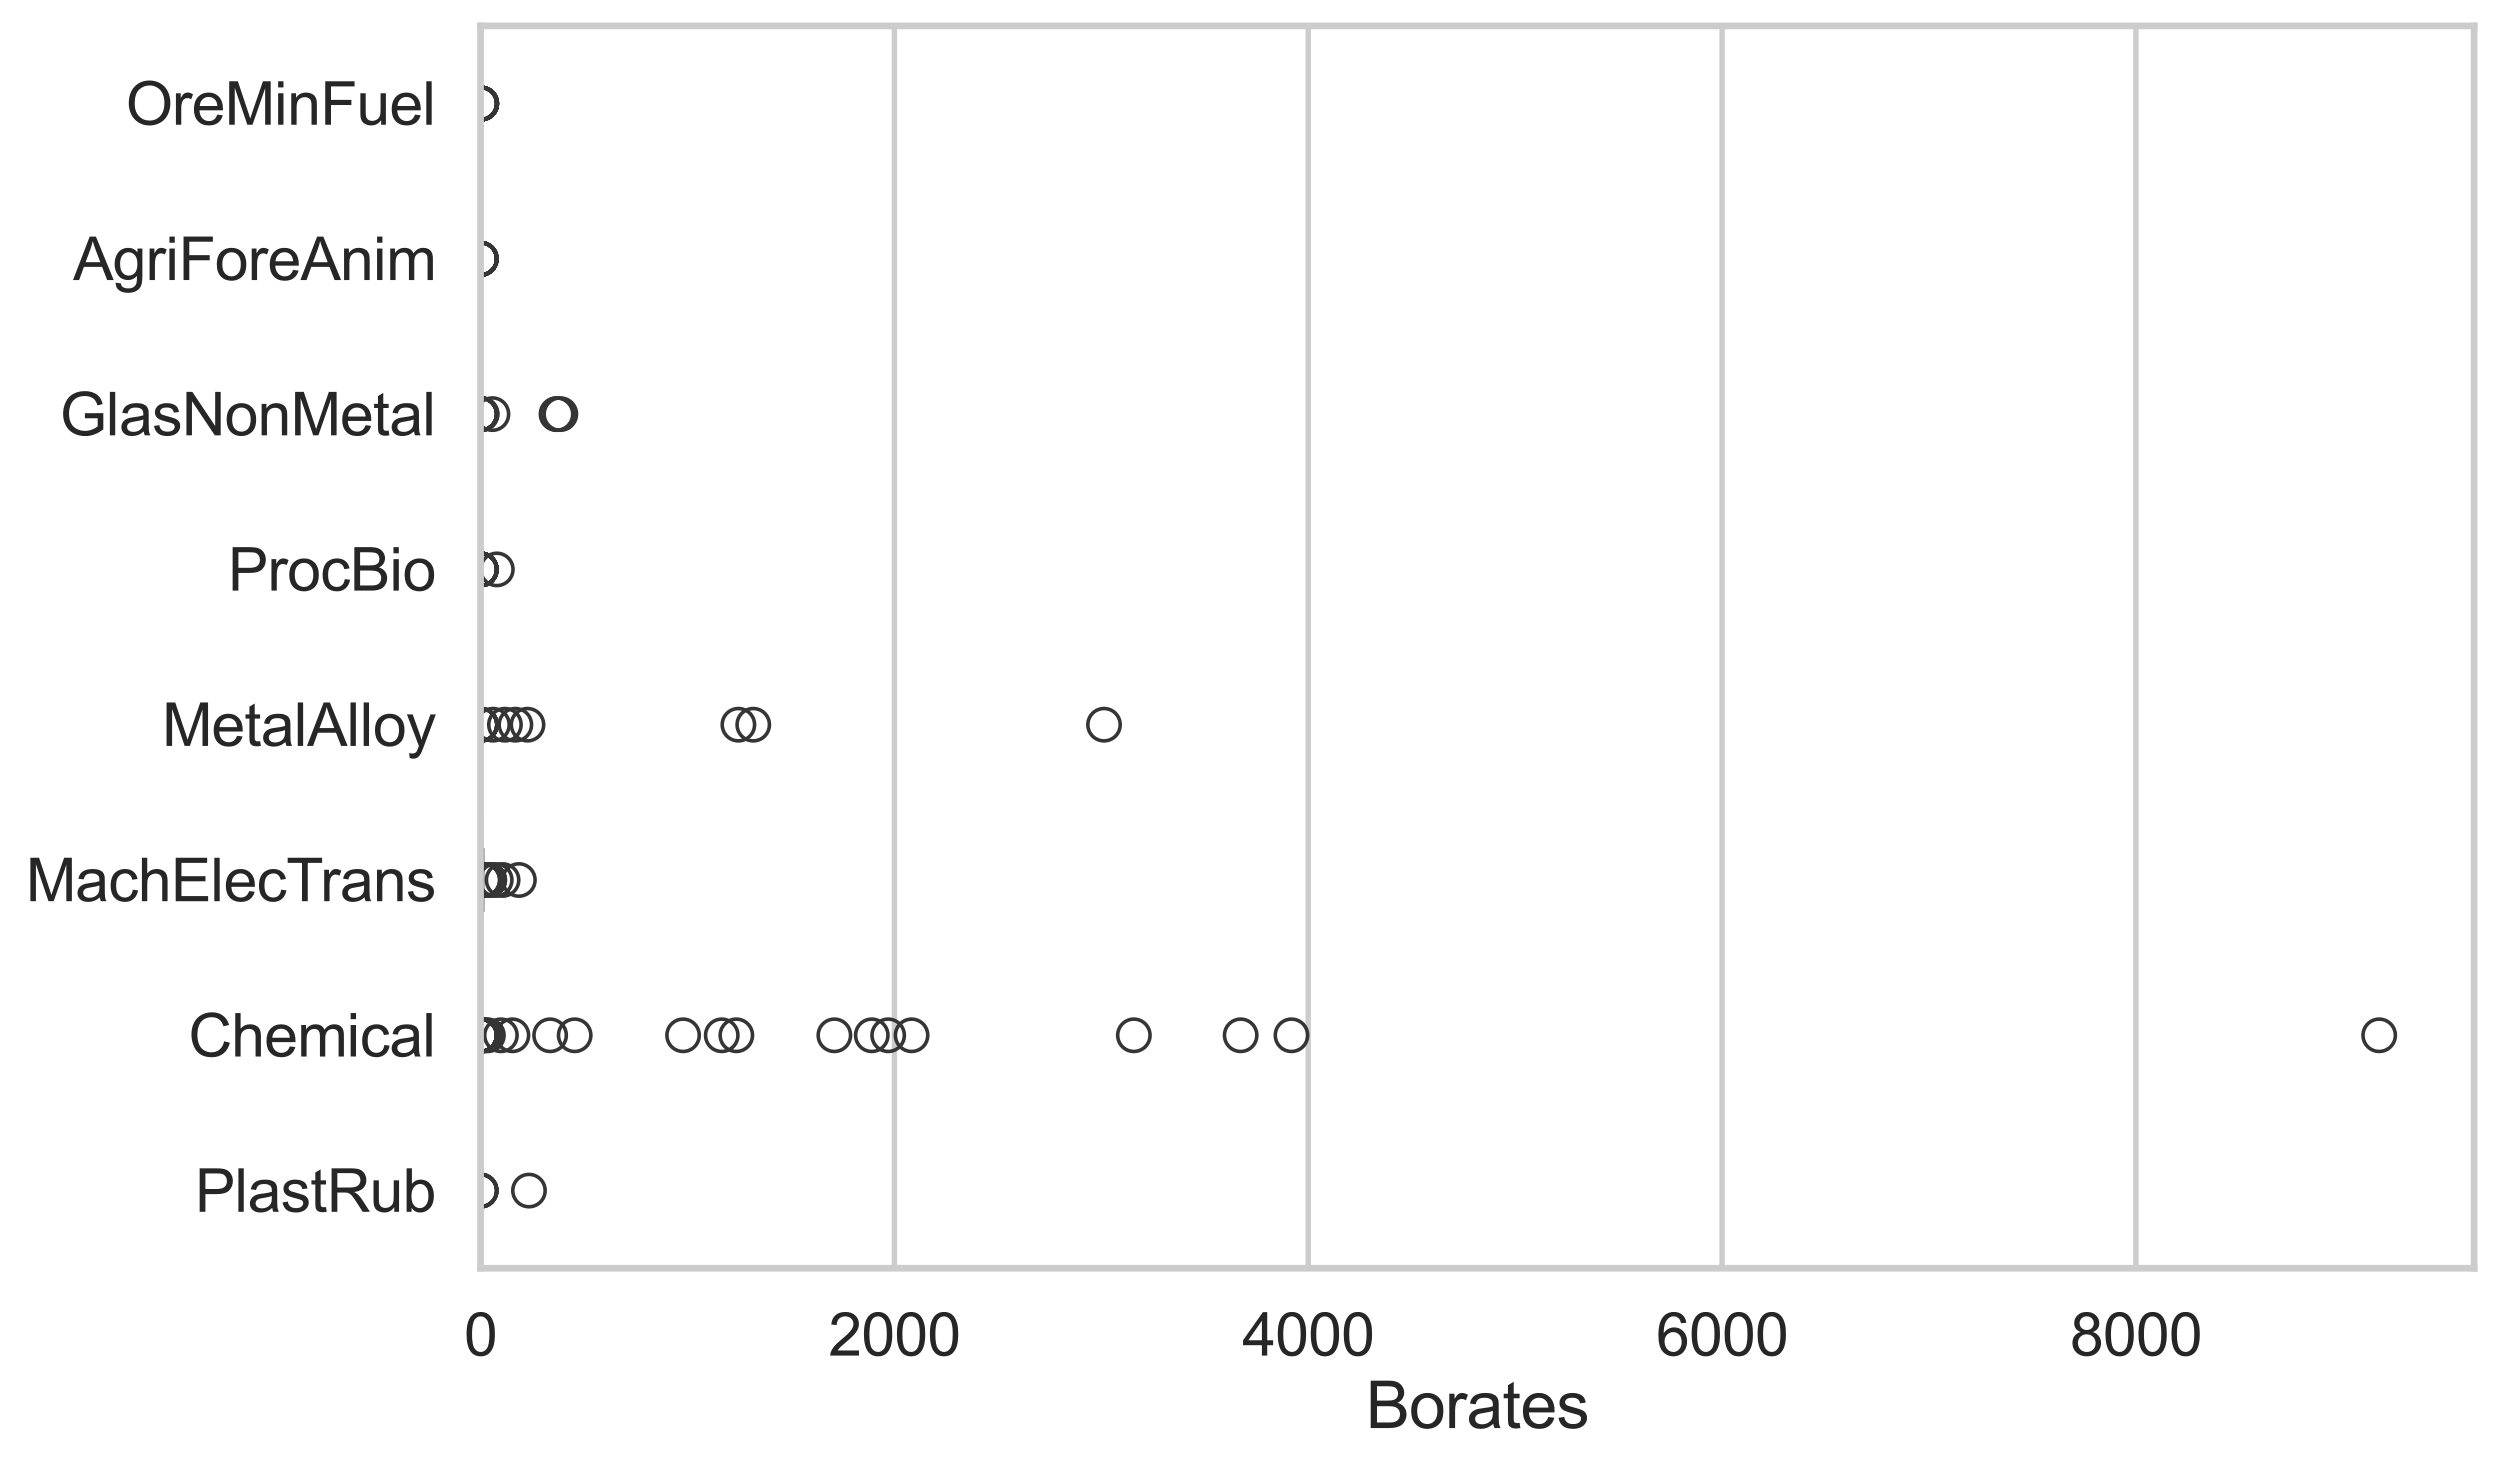<?xml version="1.0" encoding="utf-8" standalone="no"?>
<!DOCTYPE svg PUBLIC "-//W3C//DTD SVG 1.1//EN"
  "http://www.w3.org/Graphics/SVG/1.1/DTD/svg11.dtd">
<svg xmlns:xlink="http://www.w3.org/1999/xlink" width="695.577pt" height="408.111pt" viewBox="0 0 695.577 408.111" xmlns="http://www.w3.org/2000/svg" version="1.1">
 <defs>
  <style type="text/css">*{stroke-linejoin: round; stroke-linecap: butt}</style>
 </defs>
 <g id="figure_1">
  <g id="patch_1">
   <path d="M 0 408.111 
L 695.577 408.111 
L 695.577 0 
L 0 0 
z
" style="fill: #ffffff"/>
  </g>
  <g id="axes_1">
   <g id="patch_2">
    <path d="M 133.697 352.86 
L 688.377 352.86 
L 688.377 7.2 
L 133.697 7.2 
z
" style="fill: #ffffff"/>
   </g>
   <g id="matplotlib.axis_1">
    <g id="xtick_1">
     <g id="line2d_1">
      <path d="M 133.697 352.86 
L 133.697 7.2 
" clip-path="url(#p9f896d2f60)" style="fill: none; stroke: #cccccc; stroke-width: 1.5; stroke-linecap: round"/>
     </g>
     <g id="text_1">
      <!-- 0 -->
      <g style="fill: #262626" transform="translate(129.109 377.17) scale(0.165 -0.165)">
       <defs>
        <path id="ArialMT-30" d="M 266 2259 
Q 266 3072 433 3567 
Q 600 4063 929 4331 
Q 1259 4600 1759 4600 
Q 2128 4600 2406 4451 
Q 2684 4303 2865 4023 
Q 3047 3744 3150 3342 
Q 3253 2941 3253 2259 
Q 3253 1453 3087 958 
Q 2922 463 2592 192 
Q 2263 -78 1759 -78 
Q 1097 -78 719 397 
Q 266 969 266 2259 
z
M 844 2259 
Q 844 1131 1108 757 
Q 1372 384 1759 384 
Q 2147 384 2411 759 
Q 2675 1134 2675 2259 
Q 2675 3391 2411 3762 
Q 2147 4134 1753 4134 
Q 1366 4134 1134 3806 
Q 844 3388 844 2259 
z
" transform="scale(0.016)"/>
       </defs>
       <use xlink:href="#ArialMT-30"/>
      </g>
     </g>
    </g>
    <g id="xtick_2">
     <g id="line2d_2">
      <path d="M 248.843 352.86 
L 248.843 7.2 
" clip-path="url(#p9f896d2f60)" style="fill: none; stroke: #cccccc; stroke-width: 1.5; stroke-linecap: round"/>
     </g>
     <g id="text_2">
      <!-- 2000 -->
      <g style="fill: #262626" transform="translate(230.492 377.17) scale(0.165 -0.165)">
       <defs>
        <path id="ArialMT-32" d="M 3222 541 
L 3222 0 
L 194 0 
Q 188 203 259 391 
Q 375 700 629 1000 
Q 884 1300 1366 1694 
Q 2113 2306 2375 2664 
Q 2638 3022 2638 3341 
Q 2638 3675 2398 3904 
Q 2159 4134 1775 4134 
Q 1369 4134 1125 3890 
Q 881 3647 878 3216 
L 300 3275 
Q 359 3922 746 4261 
Q 1134 4600 1788 4600 
Q 2447 4600 2831 4234 
Q 3216 3869 3216 3328 
Q 3216 3053 3103 2787 
Q 2991 2522 2730 2228 
Q 2469 1934 1863 1422 
Q 1356 997 1212 845 
Q 1069 694 975 541 
L 3222 541 
z
" transform="scale(0.016)"/>
       </defs>
       <use xlink:href="#ArialMT-32"/>
       <use xlink:href="#ArialMT-30" transform="translate(55.615 0)"/>
       <use xlink:href="#ArialMT-30" transform="translate(111.23 0)"/>
       <use xlink:href="#ArialMT-30" transform="translate(166.846 0)"/>
      </g>
     </g>
    </g>
    <g id="xtick_3">
     <g id="line2d_3">
      <path d="M 363.988 352.86 
L 363.988 7.2 
" clip-path="url(#p9f896d2f60)" style="fill: none; stroke: #cccccc; stroke-width: 1.5; stroke-linecap: round"/>
     </g>
     <g id="text_3">
      <!-- 4000 -->
      <g style="fill: #262626" transform="translate(345.637 377.17) scale(0.165 -0.165)">
       <defs>
        <path id="ArialMT-34" d="M 2069 0 
L 2069 1097 
L 81 1097 
L 81 1613 
L 2172 4581 
L 2631 4581 
L 2631 1613 
L 3250 1613 
L 3250 1097 
L 2631 1097 
L 2631 0 
L 2069 0 
z
M 2069 1613 
L 2069 3678 
L 634 1613 
L 2069 1613 
z
" transform="scale(0.016)"/>
       </defs>
       <use xlink:href="#ArialMT-34"/>
       <use xlink:href="#ArialMT-30" transform="translate(55.615 0)"/>
       <use xlink:href="#ArialMT-30" transform="translate(111.23 0)"/>
       <use xlink:href="#ArialMT-30" transform="translate(166.846 0)"/>
      </g>
     </g>
    </g>
    <g id="xtick_4">
     <g id="line2d_4">
      <path d="M 479.134 352.86 
L 479.134 7.2 
" clip-path="url(#p9f896d2f60)" style="fill: none; stroke: #cccccc; stroke-width: 1.5; stroke-linecap: round"/>
     </g>
     <g id="text_4">
      <!-- 6000 -->
      <g style="fill: #262626" transform="translate(460.783 377.17) scale(0.165 -0.165)">
       <defs>
        <path id="ArialMT-36" d="M 3184 3459 
L 2625 3416 
Q 2550 3747 2413 3897 
Q 2184 4138 1850 4138 
Q 1581 4138 1378 3988 
Q 1113 3794 959 3422 
Q 806 3050 800 2363 
Q 1003 2672 1297 2822 
Q 1591 2972 1913 2972 
Q 2475 2972 2870 2558 
Q 3266 2144 3266 1488 
Q 3266 1056 3080 686 
Q 2894 316 2569 119 
Q 2244 -78 1831 -78 
Q 1128 -78 684 439 
Q 241 956 241 2144 
Q 241 3472 731 4075 
Q 1159 4600 1884 4600 
Q 2425 4600 2770 4297 
Q 3116 3994 3184 3459 
z
M 888 1484 
Q 888 1194 1011 928 
Q 1134 663 1356 523 
Q 1578 384 1822 384 
Q 2178 384 2434 671 
Q 2691 959 2691 1453 
Q 2691 1928 2437 2201 
Q 2184 2475 1800 2475 
Q 1419 2475 1153 2201 
Q 888 1928 888 1484 
z
" transform="scale(0.016)"/>
       </defs>
       <use xlink:href="#ArialMT-36"/>
       <use xlink:href="#ArialMT-30" transform="translate(55.615 0)"/>
       <use xlink:href="#ArialMT-30" transform="translate(111.23 0)"/>
       <use xlink:href="#ArialMT-30" transform="translate(166.846 0)"/>
      </g>
     </g>
    </g>
    <g id="xtick_5">
     <g id="line2d_5">
      <path d="M 594.28 352.86 
L 594.28 7.2 
" clip-path="url(#p9f896d2f60)" style="fill: none; stroke: #cccccc; stroke-width: 1.5; stroke-linecap: round"/>
     </g>
     <g id="text_5">
      <!-- 8000 -->
      <g style="fill: #262626" transform="translate(575.929 377.17) scale(0.165 -0.165)">
       <defs>
        <path id="ArialMT-38" d="M 1131 2484 
Q 781 2613 612 2850 
Q 444 3088 444 3419 
Q 444 3919 803 4259 
Q 1163 4600 1759 4600 
Q 2359 4600 2725 4251 
Q 3091 3903 3091 3403 
Q 3091 3084 2923 2848 
Q 2756 2613 2416 2484 
Q 2838 2347 3058 2040 
Q 3278 1734 3278 1309 
Q 3278 722 2862 322 
Q 2447 -78 1769 -78 
Q 1091 -78 675 323 
Q 259 725 259 1325 
Q 259 1772 486 2073 
Q 713 2375 1131 2484 
z
M 1019 3438 
Q 1019 3113 1228 2906 
Q 1438 2700 1772 2700 
Q 2097 2700 2305 2904 
Q 2513 3109 2513 3406 
Q 2513 3716 2298 3927 
Q 2084 4138 1766 4138 
Q 1444 4138 1231 3931 
Q 1019 3725 1019 3438 
z
M 838 1322 
Q 838 1081 952 856 
Q 1066 631 1291 507 
Q 1516 384 1775 384 
Q 2178 384 2440 643 
Q 2703 903 2703 1303 
Q 2703 1709 2433 1975 
Q 2163 2241 1756 2241 
Q 1359 2241 1098 1978 
Q 838 1716 838 1322 
z
" transform="scale(0.016)"/>
       </defs>
       <use xlink:href="#ArialMT-38"/>
       <use xlink:href="#ArialMT-30" transform="translate(55.615 0)"/>
       <use xlink:href="#ArialMT-30" transform="translate(111.23 0)"/>
       <use xlink:href="#ArialMT-30" transform="translate(166.846 0)"/>
      </g>
     </g>
    </g>
    <g id="text_6">
     <!-- Borates -->
     <g style="fill: #262626" transform="translate(380.022 397.334) scale(0.18 -0.18)">
      <defs>
       <path id="ArialMT-42" d="M 469 0 
L 469 4581 
L 2188 4581 
Q 2713 4581 3030 4442 
Q 3347 4303 3526 4014 
Q 3706 3725 3706 3409 
Q 3706 3116 3547 2856 
Q 3388 2597 3066 2438 
Q 3481 2316 3704 2022 
Q 3928 1728 3928 1328 
Q 3928 1006 3792 729 
Q 3656 453 3456 303 
Q 3256 153 2954 76 
Q 2653 0 2216 0 
L 469 0 
z
M 1075 2656 
L 2066 2656 
Q 2469 2656 2644 2709 
Q 2875 2778 2992 2937 
Q 3109 3097 3109 3338 
Q 3109 3566 3000 3739 
Q 2891 3913 2687 3977 
Q 2484 4041 1991 4041 
L 1075 4041 
L 1075 2656 
z
M 1075 541 
L 2216 541 
Q 2509 541 2628 563 
Q 2838 600 2978 687 
Q 3119 775 3209 942 
Q 3300 1109 3300 1328 
Q 3300 1584 3169 1773 
Q 3038 1963 2805 2039 
Q 2572 2116 2134 2116 
L 1075 2116 
L 1075 541 
z
" transform="scale(0.016)"/>
       <path id="ArialMT-6f" d="M 213 1659 
Q 213 2581 725 3025 
Q 1153 3394 1769 3394 
Q 2453 3394 2887 2945 
Q 3322 2497 3322 1706 
Q 3322 1066 3130 698 
Q 2938 331 2570 128 
Q 2203 -75 1769 -75 
Q 1072 -75 642 372 
Q 213 819 213 1659 
z
M 791 1659 
Q 791 1022 1069 705 
Q 1347 388 1769 388 
Q 2188 388 2466 706 
Q 2744 1025 2744 1678 
Q 2744 2294 2464 2611 
Q 2184 2928 1769 2928 
Q 1347 2928 1069 2612 
Q 791 2297 791 1659 
z
" transform="scale(0.016)"/>
       <path id="ArialMT-72" d="M 416 0 
L 416 3319 
L 922 3319 
L 922 2816 
Q 1116 3169 1280 3281 
Q 1444 3394 1641 3394 
Q 1925 3394 2219 3213 
L 2025 2691 
Q 1819 2813 1613 2813 
Q 1428 2813 1281 2702 
Q 1134 2591 1072 2394 
Q 978 2094 978 1738 
L 978 0 
L 416 0 
z
" transform="scale(0.016)"/>
       <path id="ArialMT-61" d="M 2588 409 
Q 2275 144 1986 34 
Q 1697 -75 1366 -75 
Q 819 -75 525 192 
Q 231 459 231 875 
Q 231 1119 342 1320 
Q 453 1522 633 1644 
Q 813 1766 1038 1828 
Q 1203 1872 1538 1913 
Q 2219 1994 2541 2106 
Q 2544 2222 2544 2253 
Q 2544 2597 2384 2738 
Q 2169 2928 1744 2928 
Q 1347 2928 1158 2789 
Q 969 2650 878 2297 
L 328 2372 
Q 403 2725 575 2942 
Q 747 3159 1072 3276 
Q 1397 3394 1825 3394 
Q 2250 3394 2515 3294 
Q 2781 3194 2906 3042 
Q 3031 2891 3081 2659 
Q 3109 2516 3109 2141 
L 3109 1391 
Q 3109 606 3145 398 
Q 3181 191 3288 0 
L 2700 0 
Q 2613 175 2588 409 
z
M 2541 1666 
Q 2234 1541 1622 1453 
Q 1275 1403 1131 1340 
Q 988 1278 909 1158 
Q 831 1038 831 891 
Q 831 666 1001 516 
Q 1172 366 1500 366 
Q 1825 366 2078 508 
Q 2331 650 2450 897 
Q 2541 1088 2541 1459 
L 2541 1666 
z
" transform="scale(0.016)"/>
       <path id="ArialMT-74" d="M 1650 503 
L 1731 6 
Q 1494 -44 1306 -44 
Q 1000 -44 831 53 
Q 663 150 594 308 
Q 525 466 525 972 
L 525 2881 
L 113 2881 
L 113 3319 
L 525 3319 
L 525 4141 
L 1084 4478 
L 1084 3319 
L 1650 3319 
L 1650 2881 
L 1084 2881 
L 1084 941 
Q 1084 700 1114 631 
Q 1144 563 1211 522 
Q 1278 481 1403 481 
Q 1497 481 1650 503 
z
" transform="scale(0.016)"/>
       <path id="ArialMT-65" d="M 2694 1069 
L 3275 997 
Q 3138 488 2766 206 
Q 2394 -75 1816 -75 
Q 1088 -75 661 373 
Q 234 822 234 1631 
Q 234 2469 665 2931 
Q 1097 3394 1784 3394 
Q 2450 3394 2872 2941 
Q 3294 2488 3294 1666 
Q 3294 1616 3291 1516 
L 816 1516 
Q 847 969 1125 678 
Q 1403 388 1819 388 
Q 2128 388 2347 550 
Q 2566 713 2694 1069 
z
M 847 1978 
L 2700 1978 
Q 2663 2397 2488 2606 
Q 2219 2931 1791 2931 
Q 1403 2931 1139 2672 
Q 875 2413 847 1978 
z
" transform="scale(0.016)"/>
       <path id="ArialMT-73" d="M 197 991 
L 753 1078 
Q 800 744 1014 566 
Q 1228 388 1613 388 
Q 2000 388 2187 545 
Q 2375 703 2375 916 
Q 2375 1106 2209 1216 
Q 2094 1291 1634 1406 
Q 1016 1563 777 1677 
Q 538 1791 414 1992 
Q 291 2194 291 2438 
Q 291 2659 392 2848 
Q 494 3038 669 3163 
Q 800 3259 1026 3326 
Q 1253 3394 1513 3394 
Q 1903 3394 2198 3281 
Q 2494 3169 2634 2976 
Q 2775 2784 2828 2463 
L 2278 2388 
Q 2241 2644 2061 2787 
Q 1881 2931 1553 2931 
Q 1166 2931 1000 2803 
Q 834 2675 834 2503 
Q 834 2394 903 2306 
Q 972 2216 1119 2156 
Q 1203 2125 1616 2013 
Q 2213 1853 2448 1751 
Q 2684 1650 2818 1456 
Q 2953 1263 2953 975 
Q 2953 694 2789 445 
Q 2625 197 2315 61 
Q 2006 -75 1616 -75 
Q 969 -75 630 194 
Q 291 463 197 991 
z
" transform="scale(0.016)"/>
      </defs>
      <use xlink:href="#ArialMT-42"/>
      <use xlink:href="#ArialMT-6f" transform="translate(66.699 0)"/>
      <use xlink:href="#ArialMT-72" transform="translate(122.314 0)"/>
      <use xlink:href="#ArialMT-61" transform="translate(155.615 0)"/>
      <use xlink:href="#ArialMT-74" transform="translate(211.23 0)"/>
      <use xlink:href="#ArialMT-65" transform="translate(239.014 0)"/>
      <use xlink:href="#ArialMT-73" transform="translate(294.629 0)"/>
     </g>
    </g>
   </g>
   <g id="matplotlib.axis_2">
    <g id="ytick_1">
     <g id="text_7">
      <!-- OreMinFuel -->
      <g style="fill: #262626" transform="translate(35.013 34.709) scale(0.165 -0.165)">
       <defs>
        <path id="ArialMT-4f" d="M 309 2231 
Q 309 3372 921 4017 
Q 1534 4663 2503 4663 
Q 3138 4663 3647 4359 
Q 4156 4056 4423 3514 
Q 4691 2972 4691 2284 
Q 4691 1588 4409 1038 
Q 4128 488 3612 205 
Q 3097 -78 2500 -78 
Q 1853 -78 1343 234 
Q 834 547 571 1087 
Q 309 1628 309 2231 
z
M 934 2222 
Q 934 1394 1379 917 
Q 1825 441 2497 441 
Q 3181 441 3623 922 
Q 4066 1403 4066 2288 
Q 4066 2847 3877 3264 
Q 3688 3681 3323 3911 
Q 2959 4141 2506 4141 
Q 1863 4141 1398 3698 
Q 934 3256 934 2222 
z
" transform="scale(0.016)"/>
        <path id="ArialMT-4d" d="M 475 0 
L 475 4581 
L 1388 4581 
L 2472 1338 
Q 2622 884 2691 659 
Q 2769 909 2934 1394 
L 4031 4581 
L 4847 4581 
L 4847 0 
L 4263 0 
L 4263 3834 
L 2931 0 
L 2384 0 
L 1059 3900 
L 1059 0 
L 475 0 
z
" transform="scale(0.016)"/>
        <path id="ArialMT-69" d="M 425 3934 
L 425 4581 
L 988 4581 
L 988 3934 
L 425 3934 
z
M 425 0 
L 425 3319 
L 988 3319 
L 988 0 
L 425 0 
z
" transform="scale(0.016)"/>
        <path id="ArialMT-6e" d="M 422 0 
L 422 3319 
L 928 3319 
L 928 2847 
Q 1294 3394 1984 3394 
Q 2284 3394 2536 3286 
Q 2788 3178 2913 3003 
Q 3038 2828 3088 2588 
Q 3119 2431 3119 2041 
L 3119 0 
L 2556 0 
L 2556 2019 
Q 2556 2363 2490 2533 
Q 2425 2703 2258 2804 
Q 2091 2906 1866 2906 
Q 1506 2906 1245 2678 
Q 984 2450 984 1813 
L 984 0 
L 422 0 
z
" transform="scale(0.016)"/>
        <path id="ArialMT-46" d="M 525 0 
L 525 4581 
L 3616 4581 
L 3616 4041 
L 1131 4041 
L 1131 2622 
L 3281 2622 
L 3281 2081 
L 1131 2081 
L 1131 0 
L 525 0 
z
" transform="scale(0.016)"/>
        <path id="ArialMT-75" d="M 2597 0 
L 2597 488 
Q 2209 -75 1544 -75 
Q 1250 -75 995 37 
Q 741 150 617 320 
Q 494 491 444 738 
Q 409 903 409 1263 
L 409 3319 
L 972 3319 
L 972 1478 
Q 972 1038 1006 884 
Q 1059 663 1231 536 
Q 1403 409 1656 409 
Q 1909 409 2131 539 
Q 2353 669 2445 892 
Q 2538 1116 2538 1541 
L 2538 3319 
L 3100 3319 
L 3100 0 
L 2597 0 
z
" transform="scale(0.016)"/>
        <path id="ArialMT-6c" d="M 409 0 
L 409 4581 
L 972 4581 
L 972 0 
L 409 0 
z
" transform="scale(0.016)"/>
       </defs>
       <use xlink:href="#ArialMT-4f"/>
       <use xlink:href="#ArialMT-72" transform="translate(77.783 0)"/>
       <use xlink:href="#ArialMT-65" transform="translate(111.084 0)"/>
       <use xlink:href="#ArialMT-4d" transform="translate(166.699 0)"/>
       <use xlink:href="#ArialMT-69" transform="translate(250 0)"/>
       <use xlink:href="#ArialMT-6e" transform="translate(272.217 0)"/>
       <use xlink:href="#ArialMT-46" transform="translate(327.832 0)"/>
       <use xlink:href="#ArialMT-75" transform="translate(388.916 0)"/>
       <use xlink:href="#ArialMT-65" transform="translate(444.531 0)"/>
       <use xlink:href="#ArialMT-6c" transform="translate(500.146 0)"/>
      </g>
     </g>
    </g>
    <g id="ytick_2">
     <g id="text_8">
      <!-- AgriForeAnim -->
      <g style="fill: #262626" transform="translate(20.341 77.916) scale(0.165 -0.165)">
       <defs>
        <path id="ArialMT-41" d="M -9 0 
L 1750 4581 
L 2403 4581 
L 4278 0 
L 3588 0 
L 3053 1388 
L 1138 1388 
L 634 0 
L -9 0 
z
M 1313 1881 
L 2866 1881 
L 2388 3150 
Q 2169 3728 2063 4100 
Q 1975 3659 1816 3225 
L 1313 1881 
z
" transform="scale(0.016)"/>
        <path id="ArialMT-67" d="M 319 -275 
L 866 -356 
Q 900 -609 1056 -725 
Q 1266 -881 1628 -881 
Q 2019 -881 2231 -725 
Q 2444 -569 2519 -288 
Q 2563 -116 2559 434 
Q 2191 0 1641 0 
Q 956 0 581 494 
Q 206 988 206 1678 
Q 206 2153 378 2554 
Q 550 2956 876 3175 
Q 1203 3394 1644 3394 
Q 2231 3394 2613 2919 
L 2613 3319 
L 3131 3319 
L 3131 450 
Q 3131 -325 2973 -648 
Q 2816 -972 2473 -1159 
Q 2131 -1347 1631 -1347 
Q 1038 -1347 672 -1080 
Q 306 -813 319 -275 
z
M 784 1719 
Q 784 1066 1043 766 
Q 1303 466 1694 466 
Q 2081 466 2343 764 
Q 2606 1063 2606 1700 
Q 2606 2309 2336 2618 
Q 2066 2928 1684 2928 
Q 1309 2928 1046 2623 
Q 784 2319 784 1719 
z
" transform="scale(0.016)"/>
        <path id="ArialMT-6d" d="M 422 0 
L 422 3319 
L 925 3319 
L 925 2853 
Q 1081 3097 1340 3245 
Q 1600 3394 1931 3394 
Q 2300 3394 2536 3241 
Q 2772 3088 2869 2813 
Q 3263 3394 3894 3394 
Q 4388 3394 4653 3120 
Q 4919 2847 4919 2278 
L 4919 0 
L 4359 0 
L 4359 2091 
Q 4359 2428 4304 2576 
Q 4250 2725 4106 2815 
Q 3963 2906 3769 2906 
Q 3419 2906 3187 2673 
Q 2956 2441 2956 1928 
L 2956 0 
L 2394 0 
L 2394 2156 
Q 2394 2531 2256 2718 
Q 2119 2906 1806 2906 
Q 1569 2906 1367 2781 
Q 1166 2656 1075 2415 
Q 984 2175 984 1722 
L 984 0 
L 422 0 
z
" transform="scale(0.016)"/>
       </defs>
       <use xlink:href="#ArialMT-41"/>
       <use xlink:href="#ArialMT-67" transform="translate(66.699 0)"/>
       <use xlink:href="#ArialMT-72" transform="translate(122.314 0)"/>
       <use xlink:href="#ArialMT-69" transform="translate(155.615 0)"/>
       <use xlink:href="#ArialMT-46" transform="translate(177.832 0)"/>
       <use xlink:href="#ArialMT-6f" transform="translate(238.916 0)"/>
       <use xlink:href="#ArialMT-72" transform="translate(294.531 0)"/>
       <use xlink:href="#ArialMT-65" transform="translate(327.832 0)"/>
       <use xlink:href="#ArialMT-41" transform="translate(383.447 0)"/>
       <use xlink:href="#ArialMT-6e" transform="translate(450.146 0)"/>
       <use xlink:href="#ArialMT-69" transform="translate(505.762 0)"/>
       <use xlink:href="#ArialMT-6d" transform="translate(527.979 0)"/>
      </g>
     </g>
    </g>
    <g id="ytick_3">
     <g id="text_9">
      <!-- GlasNonMetal -->
      <g style="fill: #262626" transform="translate(16.659 121.124) scale(0.165 -0.165)">
       <defs>
        <path id="ArialMT-47" d="M 2638 1797 
L 2638 2334 
L 4578 2338 
L 4578 638 
Q 4131 281 3656 101 
Q 3181 -78 2681 -78 
Q 2006 -78 1454 211 
Q 903 500 622 1047 
Q 341 1594 341 2269 
Q 341 2938 620 3517 
Q 900 4097 1425 4378 
Q 1950 4659 2634 4659 
Q 3131 4659 3532 4498 
Q 3934 4338 4162 4050 
Q 4391 3763 4509 3300 
L 3963 3150 
Q 3859 3500 3706 3700 
Q 3553 3900 3268 4020 
Q 2984 4141 2638 4141 
Q 2222 4141 1919 4014 
Q 1616 3888 1430 3681 
Q 1244 3475 1141 3228 
Q 966 2803 966 2306 
Q 966 1694 1177 1281 
Q 1388 869 1791 669 
Q 2194 469 2647 469 
Q 3041 469 3416 620 
Q 3791 772 3984 944 
L 3984 1797 
L 2638 1797 
z
" transform="scale(0.016)"/>
        <path id="ArialMT-4e" d="M 488 0 
L 488 4581 
L 1109 4581 
L 3516 984 
L 3516 4581 
L 4097 4581 
L 4097 0 
L 3475 0 
L 1069 3600 
L 1069 0 
L 488 0 
z
" transform="scale(0.016)"/>
       </defs>
       <use xlink:href="#ArialMT-47"/>
       <use xlink:href="#ArialMT-6c" transform="translate(77.783 0)"/>
       <use xlink:href="#ArialMT-61" transform="translate(100 0)"/>
       <use xlink:href="#ArialMT-73" transform="translate(155.615 0)"/>
       <use xlink:href="#ArialMT-4e" transform="translate(205.615 0)"/>
       <use xlink:href="#ArialMT-6f" transform="translate(277.832 0)"/>
       <use xlink:href="#ArialMT-6e" transform="translate(333.447 0)"/>
       <use xlink:href="#ArialMT-4d" transform="translate(389.062 0)"/>
       <use xlink:href="#ArialMT-65" transform="translate(472.363 0)"/>
       <use xlink:href="#ArialMT-74" transform="translate(527.979 0)"/>
       <use xlink:href="#ArialMT-61" transform="translate(555.762 0)"/>
       <use xlink:href="#ArialMT-6c" transform="translate(611.377 0)"/>
      </g>
     </g>
    </g>
    <g id="ytick_4">
     <g id="text_10">
      <!-- ProcBio -->
      <g style="fill: #262626" transform="translate(63.424 164.331) scale(0.165 -0.165)">
       <defs>
        <path id="ArialMT-50" d="M 494 0 
L 494 4581 
L 2222 4581 
Q 2678 4581 2919 4538 
Q 3256 4481 3484 4323 
Q 3713 4166 3852 3881 
Q 3991 3597 3991 3256 
Q 3991 2672 3619 2267 
Q 3247 1863 2275 1863 
L 1100 1863 
L 1100 0 
L 494 0 
z
M 1100 2403 
L 2284 2403 
Q 2872 2403 3119 2622 
Q 3366 2841 3366 3238 
Q 3366 3525 3220 3729 
Q 3075 3934 2838 4000 
Q 2684 4041 2272 4041 
L 1100 4041 
L 1100 2403 
z
" transform="scale(0.016)"/>
        <path id="ArialMT-63" d="M 2588 1216 
L 3141 1144 
Q 3050 572 2676 248 
Q 2303 -75 1759 -75 
Q 1078 -75 664 370 
Q 250 816 250 1647 
Q 250 2184 428 2587 
Q 606 2991 970 3192 
Q 1334 3394 1763 3394 
Q 2303 3394 2647 3120 
Q 2991 2847 3088 2344 
L 2541 2259 
Q 2463 2594 2264 2762 
Q 2066 2931 1784 2931 
Q 1359 2931 1093 2626 
Q 828 2322 828 1663 
Q 828 994 1084 691 
Q 1341 388 1753 388 
Q 2084 388 2306 591 
Q 2528 794 2588 1216 
z
" transform="scale(0.016)"/>
       </defs>
       <use xlink:href="#ArialMT-50"/>
       <use xlink:href="#ArialMT-72" transform="translate(66.699 0)"/>
       <use xlink:href="#ArialMT-6f" transform="translate(100 0)"/>
       <use xlink:href="#ArialMT-63" transform="translate(155.615 0)"/>
       <use xlink:href="#ArialMT-42" transform="translate(205.615 0)"/>
       <use xlink:href="#ArialMT-69" transform="translate(272.314 0)"/>
       <use xlink:href="#ArialMT-6f" transform="translate(294.531 0)"/>
      </g>
     </g>
    </g>
    <g id="ytick_5">
     <g id="text_11">
      <!-- MetalAlloy -->
      <g style="fill: #262626" transform="translate(45.088 207.539) scale(0.165 -0.165)">
       <defs>
        <path id="ArialMT-79" d="M 397 -1278 
L 334 -750 
Q 519 -800 656 -800 
Q 844 -800 956 -737 
Q 1069 -675 1141 -563 
Q 1194 -478 1313 -144 
Q 1328 -97 1363 -6 
L 103 3319 
L 709 3319 
L 1400 1397 
Q 1534 1031 1641 628 
Q 1738 1016 1872 1384 
L 2581 3319 
L 3144 3319 
L 1881 -56 
Q 1678 -603 1566 -809 
Q 1416 -1088 1222 -1217 
Q 1028 -1347 759 -1347 
Q 597 -1347 397 -1278 
z
" transform="scale(0.016)"/>
       </defs>
       <use xlink:href="#ArialMT-4d"/>
       <use xlink:href="#ArialMT-65" transform="translate(83.301 0)"/>
       <use xlink:href="#ArialMT-74" transform="translate(138.916 0)"/>
       <use xlink:href="#ArialMT-61" transform="translate(166.699 0)"/>
       <use xlink:href="#ArialMT-6c" transform="translate(222.314 0)"/>
       <use xlink:href="#ArialMT-41" transform="translate(244.531 0)"/>
       <use xlink:href="#ArialMT-6c" transform="translate(311.23 0)"/>
       <use xlink:href="#ArialMT-6c" transform="translate(333.447 0)"/>
       <use xlink:href="#ArialMT-6f" transform="translate(355.664 0)"/>
       <use xlink:href="#ArialMT-79" transform="translate(411.279 0)"/>
      </g>
     </g>
    </g>
    <g id="ytick_6">
     <g id="text_12">
      <!-- MachElecTrans -->
      <g style="fill: #262626" transform="translate(7.2 250.746) scale(0.165 -0.165)">
       <defs>
        <path id="ArialMT-68" d="M 422 0 
L 422 4581 
L 984 4581 
L 984 2938 
Q 1378 3394 1978 3394 
Q 2347 3394 2619 3248 
Q 2891 3103 3008 2847 
Q 3125 2591 3125 2103 
L 3125 0 
L 2563 0 
L 2563 2103 
Q 2563 2525 2380 2717 
Q 2197 2909 1863 2909 
Q 1613 2909 1392 2779 
Q 1172 2650 1078 2428 
Q 984 2206 984 1816 
L 984 0 
L 422 0 
z
" transform="scale(0.016)"/>
        <path id="ArialMT-45" d="M 506 0 
L 506 4581 
L 3819 4581 
L 3819 4041 
L 1113 4041 
L 1113 2638 
L 3647 2638 
L 3647 2100 
L 1113 2100 
L 1113 541 
L 3925 541 
L 3925 0 
L 506 0 
z
" transform="scale(0.016)"/>
        <path id="ArialMT-54" d="M 1659 0 
L 1659 4041 
L 150 4041 
L 150 4581 
L 3781 4581 
L 3781 4041 
L 2266 4041 
L 2266 0 
L 1659 0 
z
" transform="scale(0.016)"/>
       </defs>
       <use xlink:href="#ArialMT-4d"/>
       <use xlink:href="#ArialMT-61" transform="translate(83.301 0)"/>
       <use xlink:href="#ArialMT-63" transform="translate(138.916 0)"/>
       <use xlink:href="#ArialMT-68" transform="translate(188.916 0)"/>
       <use xlink:href="#ArialMT-45" transform="translate(244.531 0)"/>
       <use xlink:href="#ArialMT-6c" transform="translate(311.23 0)"/>
       <use xlink:href="#ArialMT-65" transform="translate(333.447 0)"/>
       <use xlink:href="#ArialMT-63" transform="translate(389.062 0)"/>
       <use xlink:href="#ArialMT-54" transform="translate(439.062 0)"/>
       <use xlink:href="#ArialMT-72" transform="translate(496.396 0)"/>
       <use xlink:href="#ArialMT-61" transform="translate(529.697 0)"/>
       <use xlink:href="#ArialMT-6e" transform="translate(585.312 0)"/>
       <use xlink:href="#ArialMT-73" transform="translate(640.928 0)"/>
      </g>
     </g>
    </g>
    <g id="ytick_7">
     <g id="text_13">
      <!-- Chemical -->
      <g style="fill: #262626" transform="translate(52.428 293.954) scale(0.165 -0.165)">
       <defs>
        <path id="ArialMT-43" d="M 3763 1606 
L 4369 1453 
Q 4178 706 3683 314 
Q 3188 -78 2472 -78 
Q 1731 -78 1267 223 
Q 803 525 561 1097 
Q 319 1669 319 2325 
Q 319 3041 592 3573 
Q 866 4106 1370 4382 
Q 1875 4659 2481 4659 
Q 3169 4659 3637 4309 
Q 4106 3959 4291 3325 
L 3694 3184 
Q 3534 3684 3231 3912 
Q 2928 4141 2469 4141 
Q 1941 4141 1586 3887 
Q 1231 3634 1087 3207 
Q 944 2781 944 2328 
Q 944 1744 1114 1308 
Q 1284 872 1643 656 
Q 2003 441 2422 441 
Q 2931 441 3284 734 
Q 3638 1028 3763 1606 
z
" transform="scale(0.016)"/>
       </defs>
       <use xlink:href="#ArialMT-43"/>
       <use xlink:href="#ArialMT-68" transform="translate(72.217 0)"/>
       <use xlink:href="#ArialMT-65" transform="translate(127.832 0)"/>
       <use xlink:href="#ArialMT-6d" transform="translate(183.447 0)"/>
       <use xlink:href="#ArialMT-69" transform="translate(266.748 0)"/>
       <use xlink:href="#ArialMT-63" transform="translate(288.965 0)"/>
       <use xlink:href="#ArialMT-61" transform="translate(338.965 0)"/>
       <use xlink:href="#ArialMT-6c" transform="translate(394.58 0)"/>
      </g>
     </g>
    </g>
    <g id="ytick_8">
     <g id="text_14">
      <!-- PlastRub -->
      <g style="fill: #262626" transform="translate(54.248 337.161) scale(0.165 -0.165)">
       <defs>
        <path id="ArialMT-52" d="M 503 0 
L 503 4581 
L 2534 4581 
Q 3147 4581 3465 4457 
Q 3784 4334 3975 4021 
Q 4166 3709 4166 3331 
Q 4166 2844 3850 2509 
Q 3534 2175 2875 2084 
Q 3116 1969 3241 1856 
Q 3506 1613 3744 1247 
L 4541 0 
L 3778 0 
L 3172 953 
Q 2906 1366 2734 1584 
Q 2563 1803 2427 1890 
Q 2291 1978 2150 2013 
Q 2047 2034 1813 2034 
L 1109 2034 
L 1109 0 
L 503 0 
z
M 1109 2559 
L 2413 2559 
Q 2828 2559 3062 2645 
Q 3297 2731 3419 2920 
Q 3541 3109 3541 3331 
Q 3541 3656 3305 3865 
Q 3069 4075 2559 4075 
L 1109 4075 
L 1109 2559 
z
" transform="scale(0.016)"/>
        <path id="ArialMT-62" d="M 941 0 
L 419 0 
L 419 4581 
L 981 4581 
L 981 2947 
Q 1338 3394 1891 3394 
Q 2197 3394 2470 3270 
Q 2744 3147 2920 2923 
Q 3097 2700 3197 2384 
Q 3297 2069 3297 1709 
Q 3297 856 2875 390 
Q 2453 -75 1863 -75 
Q 1275 -75 941 416 
L 941 0 
z
M 934 1684 
Q 934 1088 1097 822 
Q 1363 388 1816 388 
Q 2184 388 2453 708 
Q 2722 1028 2722 1663 
Q 2722 2313 2464 2622 
Q 2206 2931 1841 2931 
Q 1472 2931 1203 2611 
Q 934 2291 934 1684 
z
" transform="scale(0.016)"/>
       </defs>
       <use xlink:href="#ArialMT-50"/>
       <use xlink:href="#ArialMT-6c" transform="translate(66.699 0)"/>
       <use xlink:href="#ArialMT-61" transform="translate(88.916 0)"/>
       <use xlink:href="#ArialMT-73" transform="translate(144.531 0)"/>
       <use xlink:href="#ArialMT-74" transform="translate(194.531 0)"/>
       <use xlink:href="#ArialMT-52" transform="translate(222.314 0)"/>
       <use xlink:href="#ArialMT-75" transform="translate(294.531 0)"/>
       <use xlink:href="#ArialMT-62" transform="translate(350.146 0)"/>
      </g>
     </g>
    </g>
   </g>
   <g id="patch_3">
    <path d="M 133.697 11.521 
L 133.697 46.087 
L 133.697 46.087 
L 133.697 11.521 
L 133.697 11.521 
z
" clip-path="url(#p9f896d2f60)" style="fill: #ca74db; stroke: #353535; stroke-linejoin: miter"/>
   </g>
   <g id="line2d_6">
    <path d="M 133.697 28.804 
L 133.697 28.804 
" clip-path="url(#p9f896d2f60)" style="fill: none; stroke: #353535"/>
   </g>
   <g id="line2d_7">
    <path d="M 133.697 28.804 
L 133.697 28.804 
" clip-path="url(#p9f896d2f60)" style="fill: none; stroke: #353535"/>
   </g>
   <g id="line2d_8">
    <path d="M 133.697 20.162 
L 133.697 37.445 
" clip-path="url(#p9f896d2f60)" style="fill: none; stroke: #353535; stroke-linecap: round"/>
   </g>
   <g id="line2d_9">
    <path d="M 133.697 20.162 
L 133.697 37.445 
" clip-path="url(#p9f896d2f60)" style="fill: none; stroke: #353535; stroke-linecap: round"/>
   </g>
   <g id="line2d_10">
    <defs>
     <path id="m5209dad420" d="M 0 4.5 
C 1.193 4.5 2.338 4.026 3.182 3.182 
C 4.026 2.338 4.5 1.193 4.5 0 
C 4.5 -1.193 4.026 -2.338 3.182 -3.182 
C 2.338 -4.026 1.193 -4.5 0 -4.5 
C -1.193 -4.5 -2.338 -4.026 -3.182 -3.182 
C -4.026 -2.338 -4.5 -1.193 -4.5 0 
C -4.5 1.193 -4.026 2.338 -3.182 3.182 
C -2.338 4.026 -1.193 4.5 0 4.5 
z
" style="stroke: #353535"/>
    </defs>
    <g clip-path="url(#p9f896d2f60)">
     <use xlink:href="#m5209dad420" x="133.878" y="28.804" style="fill-opacity: 0; stroke: #353535"/>
     <use xlink:href="#m5209dad420" x="133.7" y="28.804" style="fill-opacity: 0; stroke: #353535"/>
     <use xlink:href="#m5209dad420" x="133.855" y="28.804" style="fill-opacity: 0; stroke: #353535"/>
     <use xlink:href="#m5209dad420" x="133.703" y="28.804" style="fill-opacity: 0; stroke: #353535"/>
     <use xlink:href="#m5209dad420" x="133.697" y="28.804" style="fill-opacity: 0; stroke: #353535"/>
     <use xlink:href="#m5209dad420" x="133.698" y="28.804" style="fill-opacity: 0; stroke: #353535"/>
     <use xlink:href="#m5209dad420" x="133.7" y="28.804" style="fill-opacity: 0; stroke: #353535"/>
     <use xlink:href="#m5209dad420" x="133.7" y="28.804" style="fill-opacity: 0; stroke: #353535"/>
     <use xlink:href="#m5209dad420" x="133.893" y="28.804" style="fill-opacity: 0; stroke: #353535"/>
     <use xlink:href="#m5209dad420" x="133.7" y="28.804" style="fill-opacity: 0; stroke: #353535"/>
     <use xlink:href="#m5209dad420" x="133.698" y="28.804" style="fill-opacity: 0; stroke: #353535"/>
     <use xlink:href="#m5209dad420" x="133.698" y="28.804" style="fill-opacity: 0; stroke: #353535"/>
     <use xlink:href="#m5209dad420" x="133.882" y="28.804" style="fill-opacity: 0; stroke: #353535"/>
     <use xlink:href="#m5209dad420" x="133.699" y="28.804" style="fill-opacity: 0; stroke: #353535"/>
     <use xlink:href="#m5209dad420" x="133.876" y="28.804" style="fill-opacity: 0; stroke: #353535"/>
     <use xlink:href="#m5209dad420" x="133.713" y="28.804" style="fill-opacity: 0; stroke: #353535"/>
     <use xlink:href="#m5209dad420" x="133.855" y="28.804" style="fill-opacity: 0; stroke: #353535"/>
     <use xlink:href="#m5209dad420" x="133.698" y="28.804" style="fill-opacity: 0; stroke: #353535"/>
     <use xlink:href="#m5209dad420" x="133.877" y="28.804" style="fill-opacity: 0; stroke: #353535"/>
     <use xlink:href="#m5209dad420" x="133.893" y="28.804" style="fill-opacity: 0; stroke: #353535"/>
     <use xlink:href="#m5209dad420" x="133.708" y="28.804" style="fill-opacity: 0; stroke: #353535"/>
     <use xlink:href="#m5209dad420" x="133.699" y="28.804" style="fill-opacity: 0; stroke: #353535"/>
     <use xlink:href="#m5209dad420" x="133.729" y="28.804" style="fill-opacity: 0; stroke: #353535"/>
     <use xlink:href="#m5209dad420" x="133.698" y="28.804" style="fill-opacity: 0; stroke: #353535"/>
     <use xlink:href="#m5209dad420" x="133.859" y="28.804" style="fill-opacity: 0; stroke: #353535"/>
     <use xlink:href="#m5209dad420" x="133.877" y="28.804" style="fill-opacity: 0; stroke: #353535"/>
     <use xlink:href="#m5209dad420" x="133.866" y="28.804" style="fill-opacity: 0; stroke: #353535"/>
     <use xlink:href="#m5209dad420" x="133.833" y="28.804" style="fill-opacity: 0; stroke: #353535"/>
    </g>
   </g>
   <g id="patch_4">
    <path d="M 133.697 54.728 
L 133.697 89.294 
L 133.697 89.294 
L 133.697 54.728 
L 133.697 54.728 
z
" clip-path="url(#p9f896d2f60)" style="fill: #5ca236; stroke: #353535; stroke-linejoin: miter"/>
   </g>
   <g id="line2d_11">
    <path d="M 133.697 72.011 
L 133.697 72.011 
" clip-path="url(#p9f896d2f60)" style="fill: none; stroke: #353535"/>
   </g>
   <g id="line2d_12">
    <path d="M 133.697 72.011 
L 133.698 72.011 
" clip-path="url(#p9f896d2f60)" style="fill: none; stroke: #353535"/>
   </g>
   <g id="line2d_13">
    <path d="M 133.697 63.37 
L 133.697 80.653 
" clip-path="url(#p9f896d2f60)" style="fill: none; stroke: #353535; stroke-linecap: round"/>
   </g>
   <g id="line2d_14">
    <path d="M 133.698 63.37 
L 133.698 80.653 
" clip-path="url(#p9f896d2f60)" style="fill: none; stroke: #353535; stroke-linecap: round"/>
   </g>
   <g id="line2d_15">
    <g clip-path="url(#p9f896d2f60)">
     <use xlink:href="#m5209dad420" x="133.698" y="72.011" style="fill-opacity: 0; stroke: #353535"/>
     <use xlink:href="#m5209dad420" x="133.715" y="72.011" style="fill-opacity: 0; stroke: #353535"/>
     <use xlink:href="#m5209dad420" x="133.699" y="72.011" style="fill-opacity: 0; stroke: #353535"/>
     <use xlink:href="#m5209dad420" x="133.703" y="72.011" style="fill-opacity: 0; stroke: #353535"/>
     <use xlink:href="#m5209dad420" x="133.699" y="72.011" style="fill-opacity: 0; stroke: #353535"/>
     <use xlink:href="#m5209dad420" x="133.715" y="72.011" style="fill-opacity: 0; stroke: #353535"/>
     <use xlink:href="#m5209dad420" x="133.698" y="72.011" style="fill-opacity: 0; stroke: #353535"/>
     <use xlink:href="#m5209dad420" x="133.782" y="72.011" style="fill-opacity: 0; stroke: #353535"/>
     <use xlink:href="#m5209dad420" x="133.698" y="72.011" style="fill-opacity: 0; stroke: #353535"/>
     <use xlink:href="#m5209dad420" x="133.698" y="72.011" style="fill-opacity: 0; stroke: #353535"/>
     <use xlink:href="#m5209dad420" x="133.699" y="72.011" style="fill-opacity: 0; stroke: #353535"/>
     <use xlink:href="#m5209dad420" x="133.714" y="72.011" style="fill-opacity: 0; stroke: #353535"/>
     <use xlink:href="#m5209dad420" x="133.706" y="72.011" style="fill-opacity: 0; stroke: #353535"/>
     <use xlink:href="#m5209dad420" x="133.703" y="72.011" style="fill-opacity: 0; stroke: #353535"/>
     <use xlink:href="#m5209dad420" x="133.717" y="72.011" style="fill-opacity: 0; stroke: #353535"/>
     <use xlink:href="#m5209dad420" x="133.699" y="72.011" style="fill-opacity: 0; stroke: #353535"/>
     <use xlink:href="#m5209dad420" x="133.704" y="72.011" style="fill-opacity: 0; stroke: #353535"/>
     <use xlink:href="#m5209dad420" x="133.698" y="72.011" style="fill-opacity: 0; stroke: #353535"/>
     <use xlink:href="#m5209dad420" x="133.705" y="72.011" style="fill-opacity: 0; stroke: #353535"/>
     <use xlink:href="#m5209dad420" x="133.704" y="72.011" style="fill-opacity: 0; stroke: #353535"/>
     <use xlink:href="#m5209dad420" x="133.699" y="72.011" style="fill-opacity: 0; stroke: #353535"/>
     <use xlink:href="#m5209dad420" x="133.699" y="72.011" style="fill-opacity: 0; stroke: #353535"/>
     <use xlink:href="#m5209dad420" x="133.808" y="72.011" style="fill-opacity: 0; stroke: #353535"/>
     <use xlink:href="#m5209dad420" x="133.715" y="72.011" style="fill-opacity: 0; stroke: #353535"/>
     <use xlink:href="#m5209dad420" x="133.704" y="72.011" style="fill-opacity: 0; stroke: #353535"/>
     <use xlink:href="#m5209dad420" x="133.699" y="72.011" style="fill-opacity: 0; stroke: #353535"/>
     <use xlink:href="#m5209dad420" x="133.699" y="72.011" style="fill-opacity: 0; stroke: #353535"/>
     <use xlink:href="#m5209dad420" x="133.699" y="72.011" style="fill-opacity: 0; stroke: #353535"/>
     <use xlink:href="#m5209dad420" x="133.702" y="72.011" style="fill-opacity: 0; stroke: #353535"/>
     <use xlink:href="#m5209dad420" x="133.7" y="72.011" style="fill-opacity: 0; stroke: #353535"/>
     <use xlink:href="#m5209dad420" x="133.704" y="72.011" style="fill-opacity: 0; stroke: #353535"/>
     <use xlink:href="#m5209dad420" x="133.699" y="72.011" style="fill-opacity: 0; stroke: #353535"/>
     <use xlink:href="#m5209dad420" x="133.702" y="72.011" style="fill-opacity: 0; stroke: #353535"/>
     <use xlink:href="#m5209dad420" x="133.7" y="72.011" style="fill-opacity: 0; stroke: #353535"/>
     <use xlink:href="#m5209dad420" x="133.699" y="72.011" style="fill-opacity: 0; stroke: #353535"/>
    </g>
   </g>
   <g id="patch_5">
    <path d="M 133.697 97.936 
L 133.697 132.502 
L 133.697 132.502 
L 133.697 97.936 
L 133.697 97.936 
z
" clip-path="url(#p9f896d2f60)" style="fill: #68afd7; stroke: #353535; stroke-linejoin: miter"/>
   </g>
   <g id="line2d_16">
    <path d="M 133.697 115.219 
L 133.697 115.219 
" clip-path="url(#p9f896d2f60)" style="fill: none; stroke: #353535"/>
   </g>
   <g id="line2d_17">
    <path d="M 133.697 115.219 
L 133.697 115.219 
" clip-path="url(#p9f896d2f60)" style="fill: none; stroke: #353535"/>
   </g>
   <g id="line2d_18">
    <path d="M 133.697 106.577 
L 133.697 123.86 
" clip-path="url(#p9f896d2f60)" style="fill: none; stroke: #353535; stroke-linecap: round"/>
   </g>
   <g id="line2d_19">
    <path d="M 133.697 106.577 
L 133.697 123.86 
" clip-path="url(#p9f896d2f60)" style="fill: none; stroke: #353535; stroke-linecap: round"/>
   </g>
   <g id="line2d_20">
    <g clip-path="url(#p9f896d2f60)">
     <use xlink:href="#m5209dad420" x="133.697" y="115.219" style="fill-opacity: 0; stroke: #353535"/>
     <use xlink:href="#m5209dad420" x="133.7" y="115.219" style="fill-opacity: 0; stroke: #353535"/>
     <use xlink:href="#m5209dad420" x="133.697" y="115.219" style="fill-opacity: 0; stroke: #353535"/>
     <use xlink:href="#m5209dad420" x="133.697" y="115.219" style="fill-opacity: 0; stroke: #353535"/>
     <use xlink:href="#m5209dad420" x="133.697" y="115.219" style="fill-opacity: 0; stroke: #353535"/>
     <use xlink:href="#m5209dad420" x="154.846" y="115.219" style="fill-opacity: 0; stroke: #353535"/>
     <use xlink:href="#m5209dad420" x="133.699" y="115.219" style="fill-opacity: 0; stroke: #353535"/>
     <use xlink:href="#m5209dad420" x="133.698" y="115.219" style="fill-opacity: 0; stroke: #353535"/>
     <use xlink:href="#m5209dad420" x="133.698" y="115.219" style="fill-opacity: 0; stroke: #353535"/>
     <use xlink:href="#m5209dad420" x="155.02" y="115.219" style="fill-opacity: 0; stroke: #353535"/>
     <use xlink:href="#m5209dad420" x="133.702" y="115.219" style="fill-opacity: 0; stroke: #353535"/>
     <use xlink:href="#m5209dad420" x="155.905" y="115.219" style="fill-opacity: 0; stroke: #353535"/>
     <use xlink:href="#m5209dad420" x="133.697" y="115.219" style="fill-opacity: 0; stroke: #353535"/>
     <use xlink:href="#m5209dad420" x="133.697" y="115.219" style="fill-opacity: 0; stroke: #353535"/>
     <use xlink:href="#m5209dad420" x="133.977" y="115.219" style="fill-opacity: 0; stroke: #353535"/>
     <use xlink:href="#m5209dad420" x="133.698" y="115.219" style="fill-opacity: 0; stroke: #353535"/>
     <use xlink:href="#m5209dad420" x="133.698" y="115.219" style="fill-opacity: 0; stroke: #353535"/>
     <use xlink:href="#m5209dad420" x="137.014" y="115.219" style="fill-opacity: 0; stroke: #353535"/>
     <use xlink:href="#m5209dad420" x="133.698" y="115.219" style="fill-opacity: 0; stroke: #353535"/>
     <use xlink:href="#m5209dad420" x="133.976" y="115.219" style="fill-opacity: 0; stroke: #353535"/>
    </g>
   </g>
   <g id="patch_6">
    <path d="M 133.697 141.143 
L 133.697 175.709 
L 133.698 175.709 
L 133.698 141.143 
L 133.697 141.143 
z
" clip-path="url(#p9f896d2f60)" style="fill: #daac58; stroke: #353535; stroke-linejoin: miter"/>
   </g>
   <g id="line2d_21">
    <path d="M 133.697 158.426 
L 133.697 158.426 
" clip-path="url(#p9f896d2f60)" style="fill: none; stroke: #353535"/>
   </g>
   <g id="line2d_22">
    <path d="M 133.698 158.426 
L 133.699 158.426 
" clip-path="url(#p9f896d2f60)" style="fill: none; stroke: #353535"/>
   </g>
   <g id="line2d_23">
    <path d="M 133.697 149.785 
L 133.697 167.068 
" clip-path="url(#p9f896d2f60)" style="fill: none; stroke: #353535; stroke-linecap: round"/>
   </g>
   <g id="line2d_24">
    <path d="M 133.699 149.785 
L 133.699 167.068 
" clip-path="url(#p9f896d2f60)" style="fill: none; stroke: #353535; stroke-linecap: round"/>
   </g>
   <g id="line2d_25">
    <g clip-path="url(#p9f896d2f60)">
     <use xlink:href="#m5209dad420" x="133.705" y="158.426" style="fill-opacity: 0; stroke: #353535"/>
     <use xlink:href="#m5209dad420" x="133.703" y="158.426" style="fill-opacity: 0; stroke: #353535"/>
     <use xlink:href="#m5209dad420" x="133.727" y="158.426" style="fill-opacity: 0; stroke: #353535"/>
     <use xlink:href="#m5209dad420" x="133.705" y="158.426" style="fill-opacity: 0; stroke: #353535"/>
     <use xlink:href="#m5209dad420" x="133.71" y="158.426" style="fill-opacity: 0; stroke: #353535"/>
     <use xlink:href="#m5209dad420" x="133.702" y="158.426" style="fill-opacity: 0; stroke: #353535"/>
     <use xlink:href="#m5209dad420" x="133.702" y="158.426" style="fill-opacity: 0; stroke: #353535"/>
     <use xlink:href="#m5209dad420" x="133.71" y="158.426" style="fill-opacity: 0; stroke: #353535"/>
     <use xlink:href="#m5209dad420" x="133.706" y="158.426" style="fill-opacity: 0; stroke: #353535"/>
     <use xlink:href="#m5209dad420" x="133.704" y="158.426" style="fill-opacity: 0; stroke: #353535"/>
     <use xlink:href="#m5209dad420" x="133.7" y="158.426" style="fill-opacity: 0; stroke: #353535"/>
     <use xlink:href="#m5209dad420" x="133.803" y="158.426" style="fill-opacity: 0; stroke: #353535"/>
     <use xlink:href="#m5209dad420" x="133.705" y="158.426" style="fill-opacity: 0; stroke: #353535"/>
     <use xlink:href="#m5209dad420" x="133.75" y="158.426" style="fill-opacity: 0; stroke: #353535"/>
     <use xlink:href="#m5209dad420" x="133.702" y="158.426" style="fill-opacity: 0; stroke: #353535"/>
     <use xlink:href="#m5209dad420" x="133.707" y="158.426" style="fill-opacity: 0; stroke: #353535"/>
     <use xlink:href="#m5209dad420" x="133.7" y="158.426" style="fill-opacity: 0; stroke: #353535"/>
     <use xlink:href="#m5209dad420" x="133.705" y="158.426" style="fill-opacity: 0; stroke: #353535"/>
     <use xlink:href="#m5209dad420" x="133.712" y="158.426" style="fill-opacity: 0; stroke: #353535"/>
     <use xlink:href="#m5209dad420" x="133.704" y="158.426" style="fill-opacity: 0; stroke: #353535"/>
     <use xlink:href="#m5209dad420" x="133.703" y="158.426" style="fill-opacity: 0; stroke: #353535"/>
     <use xlink:href="#m5209dad420" x="133.724" y="158.426" style="fill-opacity: 0; stroke: #353535"/>
     <use xlink:href="#m5209dad420" x="133.724" y="158.426" style="fill-opacity: 0; stroke: #353535"/>
     <use xlink:href="#m5209dad420" x="133.726" y="158.426" style="fill-opacity: 0; stroke: #353535"/>
     <use xlink:href="#m5209dad420" x="133.707" y="158.426" style="fill-opacity: 0; stroke: #353535"/>
     <use xlink:href="#m5209dad420" x="133.709" y="158.426" style="fill-opacity: 0; stroke: #353535"/>
     <use xlink:href="#m5209dad420" x="138.234" y="158.426" style="fill-opacity: 0; stroke: #353535"/>
     <use xlink:href="#m5209dad420" x="133.707" y="158.426" style="fill-opacity: 0; stroke: #353535"/>
     <use xlink:href="#m5209dad420" x="133.707" y="158.426" style="fill-opacity: 0; stroke: #353535"/>
     <use xlink:href="#m5209dad420" x="133.701" y="158.426" style="fill-opacity: 0; stroke: #353535"/>
     <use xlink:href="#m5209dad420" x="133.699" y="158.426" style="fill-opacity: 0; stroke: #353535"/>
     <use xlink:href="#m5209dad420" x="133.719" y="158.426" style="fill-opacity: 0; stroke: #353535"/>
     <use xlink:href="#m5209dad420" x="133.709" y="158.426" style="fill-opacity: 0; stroke: #353535"/>
     <use xlink:href="#m5209dad420" x="133.72" y="158.426" style="fill-opacity: 0; stroke: #353535"/>
    </g>
   </g>
   <g id="patch_7">
    <path d="M 133.697 184.351 
L 133.697 218.917 
L 133.702 218.917 
L 133.702 184.351 
L 133.697 184.351 
z
" clip-path="url(#p9f896d2f60)" style="fill: #166c9c; stroke: #353535; stroke-linejoin: miter"/>
   </g>
   <g id="line2d_26">
    <path d="M 133.697 201.634 
L 133.697 201.634 
" clip-path="url(#p9f896d2f60)" style="fill: none; stroke: #353535"/>
   </g>
   <g id="line2d_27">
    <path d="M 133.702 201.634 
L 133.707 201.634 
" clip-path="url(#p9f896d2f60)" style="fill: none; stroke: #353535"/>
   </g>
   <g id="line2d_28">
    <path d="M 133.697 192.992 
L 133.697 210.275 
" clip-path="url(#p9f896d2f60)" style="fill: none; stroke: #353535; stroke-linecap: round"/>
   </g>
   <g id="line2d_29">
    <path d="M 133.707 192.992 
L 133.707 210.275 
" clip-path="url(#p9f896d2f60)" style="fill: none; stroke: #353535; stroke-linecap: round"/>
   </g>
   <g id="line2d_30">
    <g clip-path="url(#p9f896d2f60)">
     <use xlink:href="#m5209dad420" x="140.488" y="201.634" style="fill-opacity: 0; stroke: #353535"/>
     <use xlink:href="#m5209dad420" x="209.577" y="201.634" style="fill-opacity: 0; stroke: #353535"/>
     <use xlink:href="#m5209dad420" x="133.756" y="201.634" style="fill-opacity: 0; stroke: #353535"/>
     <use xlink:href="#m5209dad420" x="133.71" y="201.634" style="fill-opacity: 0; stroke: #353535"/>
     <use xlink:href="#m5209dad420" x="143.391" y="201.634" style="fill-opacity: 0; stroke: #353535"/>
     <use xlink:href="#m5209dad420" x="133.758" y="201.634" style="fill-opacity: 0; stroke: #353535"/>
     <use xlink:href="#m5209dad420" x="133.736" y="201.634" style="fill-opacity: 0; stroke: #353535"/>
     <use xlink:href="#m5209dad420" x="307.174" y="201.634" style="fill-opacity: 0; stroke: #353535"/>
     <use xlink:href="#m5209dad420" x="205.444" y="201.634" style="fill-opacity: 0; stroke: #353535"/>
     <use xlink:href="#m5209dad420" x="146.765" y="201.634" style="fill-opacity: 0; stroke: #353535"/>
     <use xlink:href="#m5209dad420" x="133.777" y="201.634" style="fill-opacity: 0; stroke: #353535"/>
     <use xlink:href="#m5209dad420" x="133.774" y="201.634" style="fill-opacity: 0; stroke: #353535"/>
     <use xlink:href="#m5209dad420" x="137.167" y="201.634" style="fill-opacity: 0; stroke: #353535"/>
     <use xlink:href="#m5209dad420" x="133.718" y="201.634" style="fill-opacity: 0; stroke: #353535"/>
     <use xlink:href="#m5209dad420" x="133.714" y="201.634" style="fill-opacity: 0; stroke: #353535"/>
     <use xlink:href="#m5209dad420" x="133.841" y="201.634" style="fill-opacity: 0; stroke: #353535"/>
    </g>
   </g>
   <g id="patch_8">
    <path d="M 133.7 227.558 
L 133.7 262.124 
L 133.956 262.124 
L 133.956 227.558 
L 133.7 227.558 
z
" clip-path="url(#p9f896d2f60)" style="fill: #ba611b; stroke: #353535; stroke-linejoin: miter"/>
   </g>
   <g id="line2d_31">
    <path d="M 133.7 244.841 
L 133.697 244.841 
" clip-path="url(#p9f896d2f60)" style="fill: none; stroke: #353535"/>
   </g>
   <g id="line2d_32">
    <path d="M 133.956 244.841 
L 134.271 244.841 
" clip-path="url(#p9f896d2f60)" style="fill: none; stroke: #353535"/>
   </g>
   <g id="line2d_33">
    <path d="M 133.697 236.2 
L 133.697 253.483 
" clip-path="url(#p9f896d2f60)" style="fill: none; stroke: #353535; stroke-linecap: round"/>
   </g>
   <g id="line2d_34">
    <path d="M 134.271 236.2 
L 134.271 253.483 
" clip-path="url(#p9f896d2f60)" style="fill: none; stroke: #353535; stroke-linecap: round"/>
   </g>
   <g id="line2d_35">
    <g clip-path="url(#p9f896d2f60)">
     <use xlink:href="#m5209dad420" x="139.836" y="244.841" style="fill-opacity: 0; stroke: #353535"/>
     <use xlink:href="#m5209dad420" x="134.858" y="244.841" style="fill-opacity: 0; stroke: #353535"/>
     <use xlink:href="#m5209dad420" x="135.75" y="244.841" style="fill-opacity: 0; stroke: #353535"/>
     <use xlink:href="#m5209dad420" x="135.398" y="244.841" style="fill-opacity: 0; stroke: #353535"/>
     <use xlink:href="#m5209dad420" x="136.112" y="244.841" style="fill-opacity: 0; stroke: #353535"/>
     <use xlink:href="#m5209dad420" x="135.16" y="244.841" style="fill-opacity: 0; stroke: #353535"/>
     <use xlink:href="#m5209dad420" x="135.458" y="244.841" style="fill-opacity: 0; stroke: #353535"/>
     <use xlink:href="#m5209dad420" x="135.305" y="244.841" style="fill-opacity: 0; stroke: #353535"/>
     <use xlink:href="#m5209dad420" x="137.93" y="244.841" style="fill-opacity: 0; stroke: #353535"/>
     <use xlink:href="#m5209dad420" x="144.372" y="244.841" style="fill-opacity: 0; stroke: #353535"/>
     <use xlink:href="#m5209dad420" x="134.567" y="244.841" style="fill-opacity: 0; stroke: #353535"/>
     <use xlink:href="#m5209dad420" x="136.112" y="244.841" style="fill-opacity: 0; stroke: #353535"/>
     <use xlink:href="#m5209dad420" x="135.749" y="244.841" style="fill-opacity: 0; stroke: #353535"/>
     <use xlink:href="#m5209dad420" x="135.161" y="244.841" style="fill-opacity: 0; stroke: #353535"/>
     <use xlink:href="#m5209dad420" x="134.519" y="244.841" style="fill-opacity: 0; stroke: #353535"/>
     <use xlink:href="#m5209dad420" x="135.397" y="244.841" style="fill-opacity: 0; stroke: #353535"/>
     <use xlink:href="#m5209dad420" x="134.519" y="244.841" style="fill-opacity: 0; stroke: #353535"/>
     <use xlink:href="#m5209dad420" x="134.701" y="244.841" style="fill-opacity: 0; stroke: #353535"/>
    </g>
   </g>
   <g id="patch_9">
    <path d="M 133.697 270.766 
L 133.697 305.332 
L 133.698 305.332 
L 133.698 270.766 
L 133.697 270.766 
z
" clip-path="url(#p9f896d2f60)" style="fill: #e33eb2; stroke: #353535; stroke-linejoin: miter"/>
   </g>
   <g id="line2d_36">
    <path d="M 133.697 288.049 
L 133.697 288.049 
" clip-path="url(#p9f896d2f60)" style="fill: none; stroke: #353535"/>
   </g>
   <g id="line2d_37">
    <path d="M 133.698 288.049 
L 133.7 288.049 
" clip-path="url(#p9f896d2f60)" style="fill: none; stroke: #353535"/>
   </g>
   <g id="line2d_38">
    <path d="M 133.697 279.407 
L 133.697 296.69 
" clip-path="url(#p9f896d2f60)" style="fill: none; stroke: #353535; stroke-linecap: round"/>
   </g>
   <g id="line2d_39">
    <path d="M 133.7 279.407 
L 133.7 296.69 
" clip-path="url(#p9f896d2f60)" style="fill: none; stroke: #353535; stroke-linecap: round"/>
   </g>
   <g id="line2d_40">
    <g clip-path="url(#p9f896d2f60)">
     <use xlink:href="#m5209dad420" x="133.723" y="288.049" style="fill-opacity: 0; stroke: #353535"/>
     <use xlink:href="#m5209dad420" x="133.948" y="288.049" style="fill-opacity: 0; stroke: #353535"/>
     <use xlink:href="#m5209dad420" x="242.552" y="288.049" style="fill-opacity: 0; stroke: #353535"/>
     <use xlink:href="#m5209dad420" x="247.116" y="288.049" style="fill-opacity: 0; stroke: #353535"/>
     <use xlink:href="#m5209dad420" x="133.796" y="288.049" style="fill-opacity: 0; stroke: #353535"/>
     <use xlink:href="#m5209dad420" x="133.709" y="288.049" style="fill-opacity: 0; stroke: #353535"/>
     <use xlink:href="#m5209dad420" x="134.241" y="288.049" style="fill-opacity: 0; stroke: #353535"/>
     <use xlink:href="#m5209dad420" x="133.948" y="288.049" style="fill-opacity: 0; stroke: #353535"/>
     <use xlink:href="#m5209dad420" x="133.703" y="288.049" style="fill-opacity: 0; stroke: #353535"/>
     <use xlink:href="#m5209dad420" x="133.714" y="288.049" style="fill-opacity: 0; stroke: #353535"/>
     <use xlink:href="#m5209dad420" x="133.705" y="288.049" style="fill-opacity: 0; stroke: #353535"/>
     <use xlink:href="#m5209dad420" x="153.065" y="288.049" style="fill-opacity: 0; stroke: #353535"/>
     <use xlink:href="#m5209dad420" x="134.542" y="288.049" style="fill-opacity: 0; stroke: #353535"/>
     <use xlink:href="#m5209dad420" x="142.567" y="288.049" style="fill-opacity: 0; stroke: #353535"/>
     <use xlink:href="#m5209dad420" x="133.701" y="288.049" style="fill-opacity: 0; stroke: #353535"/>
     <use xlink:href="#m5209dad420" x="133.702" y="288.049" style="fill-opacity: 0; stroke: #353535"/>
     <use xlink:href="#m5209dad420" x="133.705" y="288.049" style="fill-opacity: 0; stroke: #353535"/>
     <use xlink:href="#m5209dad420" x="133.768" y="288.049" style="fill-opacity: 0; stroke: #353535"/>
     <use xlink:href="#m5209dad420" x="133.702" y="288.049" style="fill-opacity: 0; stroke: #353535"/>
     <use xlink:href="#m5209dad420" x="133.704" y="288.049" style="fill-opacity: 0; stroke: #353535"/>
     <use xlink:href="#m5209dad420" x="133.796" y="288.049" style="fill-opacity: 0; stroke: #353535"/>
     <use xlink:href="#m5209dad420" x="133.714" y="288.049" style="fill-opacity: 0; stroke: #353535"/>
     <use xlink:href="#m5209dad420" x="133.719" y="288.049" style="fill-opacity: 0; stroke: #353535"/>
     <use xlink:href="#m5209dad420" x="133.704" y="288.049" style="fill-opacity: 0; stroke: #353535"/>
     <use xlink:href="#m5209dad420" x="133.708" y="288.049" style="fill-opacity: 0; stroke: #353535"/>
     <use xlink:href="#m5209dad420" x="133.7" y="288.049" style="fill-opacity: 0; stroke: #353535"/>
     <use xlink:href="#m5209dad420" x="133.71" y="288.049" style="fill-opacity: 0; stroke: #353535"/>
     <use xlink:href="#m5209dad420" x="133.7" y="288.049" style="fill-opacity: 0; stroke: #353535"/>
     <use xlink:href="#m5209dad420" x="133.7" y="288.049" style="fill-opacity: 0; stroke: #353535"/>
     <use xlink:href="#m5209dad420" x="133.74" y="288.049" style="fill-opacity: 0; stroke: #353535"/>
     <use xlink:href="#m5209dad420" x="133.714" y="288.049" style="fill-opacity: 0; stroke: #353535"/>
     <use xlink:href="#m5209dad420" x="133.721" y="288.049" style="fill-opacity: 0; stroke: #353535"/>
     <use xlink:href="#m5209dad420" x="133.713" y="288.049" style="fill-opacity: 0; stroke: #353535"/>
     <use xlink:href="#m5209dad420" x="134.014" y="288.049" style="fill-opacity: 0; stroke: #353535"/>
     <use xlink:href="#m5209dad420" x="133.73" y="288.049" style="fill-opacity: 0; stroke: #353535"/>
     <use xlink:href="#m5209dad420" x="133.738" y="288.049" style="fill-opacity: 0; stroke: #353535"/>
     <use xlink:href="#m5209dad420" x="133.948" y="288.049" style="fill-opacity: 0; stroke: #353535"/>
     <use xlink:href="#m5209dad420" x="133.702" y="288.049" style="fill-opacity: 0; stroke: #353535"/>
     <use xlink:href="#m5209dad420" x="133.7" y="288.049" style="fill-opacity: 0; stroke: #353535"/>
     <use xlink:href="#m5209dad420" x="133.7" y="288.049" style="fill-opacity: 0; stroke: #353535"/>
     <use xlink:href="#m5209dad420" x="133.704" y="288.049" style="fill-opacity: 0; stroke: #353535"/>
     <use xlink:href="#m5209dad420" x="133.701" y="288.049" style="fill-opacity: 0; stroke: #353535"/>
     <use xlink:href="#m5209dad420" x="133.733" y="288.049" style="fill-opacity: 0; stroke: #353535"/>
     <use xlink:href="#m5209dad420" x="232.147" y="288.049" style="fill-opacity: 0; stroke: #353535"/>
     <use xlink:href="#m5209dad420" x="359.324" y="288.049" style="fill-opacity: 0; stroke: #353535"/>
     <use xlink:href="#m5209dad420" x="200.808" y="288.049" style="fill-opacity: 0; stroke: #353535"/>
     <use xlink:href="#m5209dad420" x="315.475" y="288.049" style="fill-opacity: 0; stroke: #353535"/>
     <use xlink:href="#m5209dad420" x="133.829" y="288.049" style="fill-opacity: 0; stroke: #353535"/>
     <use xlink:href="#m5209dad420" x="133.704" y="288.049" style="fill-opacity: 0; stroke: #353535"/>
     <use xlink:href="#m5209dad420" x="133.71" y="288.049" style="fill-opacity: 0; stroke: #353535"/>
     <use xlink:href="#m5209dad420" x="133.712" y="288.049" style="fill-opacity: 0; stroke: #353535"/>
     <use xlink:href="#m5209dad420" x="159.895" y="288.049" style="fill-opacity: 0; stroke: #353535"/>
     <use xlink:href="#m5209dad420" x="133.721" y="288.049" style="fill-opacity: 0; stroke: #353535"/>
     <use xlink:href="#m5209dad420" x="133.718" y="288.049" style="fill-opacity: 0; stroke: #353535"/>
     <use xlink:href="#m5209dad420" x="133.71" y="288.049" style="fill-opacity: 0; stroke: #353535"/>
     <use xlink:href="#m5209dad420" x="190.054" y="288.049" style="fill-opacity: 0; stroke: #353535"/>
     <use xlink:href="#m5209dad420" x="133.702" y="288.049" style="fill-opacity: 0; stroke: #353535"/>
     <use xlink:href="#m5209dad420" x="133.702" y="288.049" style="fill-opacity: 0; stroke: #353535"/>
     <use xlink:href="#m5209dad420" x="134.935" y="288.049" style="fill-opacity: 0; stroke: #353535"/>
     <use xlink:href="#m5209dad420" x="133.948" y="288.049" style="fill-opacity: 0; stroke: #353535"/>
     <use xlink:href="#m5209dad420" x="133.702" y="288.049" style="fill-opacity: 0; stroke: #353535"/>
     <use xlink:href="#m5209dad420" x="133.7" y="288.049" style="fill-opacity: 0; stroke: #353535"/>
     <use xlink:href="#m5209dad420" x="133.702" y="288.049" style="fill-opacity: 0; stroke: #353535"/>
     <use xlink:href="#m5209dad420" x="133.703" y="288.049" style="fill-opacity: 0; stroke: #353535"/>
     <use xlink:href="#m5209dad420" x="133.7" y="288.049" style="fill-opacity: 0; stroke: #353535"/>
     <use xlink:href="#m5209dad420" x="204.871" y="288.049" style="fill-opacity: 0; stroke: #353535"/>
     <use xlink:href="#m5209dad420" x="133.706" y="288.049" style="fill-opacity: 0; stroke: #353535"/>
     <use xlink:href="#m5209dad420" x="133.722" y="288.049" style="fill-opacity: 0; stroke: #353535"/>
     <use xlink:href="#m5209dad420" x="133.701" y="288.049" style="fill-opacity: 0; stroke: #353535"/>
     <use xlink:href="#m5209dad420" x="345.189" y="288.049" style="fill-opacity: 0; stroke: #353535"/>
     <use xlink:href="#m5209dad420" x="133.819" y="288.049" style="fill-opacity: 0; stroke: #353535"/>
     <use xlink:href="#m5209dad420" x="133.715" y="288.049" style="fill-opacity: 0; stroke: #353535"/>
     <use xlink:href="#m5209dad420" x="135.747" y="288.049" style="fill-opacity: 0; stroke: #353535"/>
     <use xlink:href="#m5209dad420" x="133.704" y="288.049" style="fill-opacity: 0; stroke: #353535"/>
     <use xlink:href="#m5209dad420" x="133.855" y="288.049" style="fill-opacity: 0; stroke: #353535"/>
     <use xlink:href="#m5209dad420" x="133.814" y="288.049" style="fill-opacity: 0; stroke: #353535"/>
     <use xlink:href="#m5209dad420" x="133.716" y="288.049" style="fill-opacity: 0; stroke: #353535"/>
     <use xlink:href="#m5209dad420" x="133.7" y="288.049" style="fill-opacity: 0; stroke: #353535"/>
     <use xlink:href="#m5209dad420" x="133.714" y="288.049" style="fill-opacity: 0; stroke: #353535"/>
     <use xlink:href="#m5209dad420" x="134.4" y="288.049" style="fill-opacity: 0; stroke: #353535"/>
     <use xlink:href="#m5209dad420" x="661.964" y="288.049" style="fill-opacity: 0; stroke: #353535"/>
     <use xlink:href="#m5209dad420" x="133.701" y="288.049" style="fill-opacity: 0; stroke: #353535"/>
     <use xlink:href="#m5209dad420" x="253.629" y="288.049" style="fill-opacity: 0; stroke: #353535"/>
     <use xlink:href="#m5209dad420" x="133.773" y="288.049" style="fill-opacity: 0; stroke: #353535"/>
     <use xlink:href="#m5209dad420" x="133.705" y="288.049" style="fill-opacity: 0; stroke: #353535"/>
     <use xlink:href="#m5209dad420" x="133.706" y="288.049" style="fill-opacity: 0; stroke: #353535"/>
     <use xlink:href="#m5209dad420" x="133.707" y="288.049" style="fill-opacity: 0; stroke: #353535"/>
     <use xlink:href="#m5209dad420" x="133.701" y="288.049" style="fill-opacity: 0; stroke: #353535"/>
     <use xlink:href="#m5209dad420" x="133.705" y="288.049" style="fill-opacity: 0; stroke: #353535"/>
     <use xlink:href="#m5209dad420" x="133.715" y="288.049" style="fill-opacity: 0; stroke: #353535"/>
     <use xlink:href="#m5209dad420" x="139.369" y="288.049" style="fill-opacity: 0; stroke: #353535"/>
     <use xlink:href="#m5209dad420" x="133.72" y="288.049" style="fill-opacity: 0; stroke: #353535"/>
     <use xlink:href="#m5209dad420" x="133.7" y="288.049" style="fill-opacity: 0; stroke: #353535"/>
     <use xlink:href="#m5209dad420" x="133.712" y="288.049" style="fill-opacity: 0; stroke: #353535"/>
     <use xlink:href="#m5209dad420" x="133.723" y="288.049" style="fill-opacity: 0; stroke: #353535"/>
     <use xlink:href="#m5209dad420" x="133.709" y="288.049" style="fill-opacity: 0; stroke: #353535"/>
     <use xlink:href="#m5209dad420" x="133.7" y="288.049" style="fill-opacity: 0; stroke: #353535"/>
     <use xlink:href="#m5209dad420" x="134.264" y="288.049" style="fill-opacity: 0; stroke: #353535"/>
     <use xlink:href="#m5209dad420" x="133.703" y="288.049" style="fill-opacity: 0; stroke: #353535"/>
     <use xlink:href="#m5209dad420" x="134.028" y="288.049" style="fill-opacity: 0; stroke: #353535"/>
     <use xlink:href="#m5209dad420" x="133.701" y="288.049" style="fill-opacity: 0; stroke: #353535"/>
    </g>
   </g>
   <g id="patch_10">
    <path d="M 133.697 313.973 
L 133.697 348.539 
L 133.698 348.539 
L 133.698 313.973 
L 133.697 313.973 
z
" clip-path="url(#p9f896d2f60)" style="fill: #38be4e; stroke: #353535; stroke-linejoin: miter"/>
   </g>
   <g id="line2d_41">
    <path d="M 133.697 331.256 
L 133.697 331.256 
" clip-path="url(#p9f896d2f60)" style="fill: none; stroke: #353535"/>
   </g>
   <g id="line2d_42">
    <path d="M 133.698 331.256 
L 133.698 331.256 
" clip-path="url(#p9f896d2f60)" style="fill: none; stroke: #353535"/>
   </g>
   <g id="line2d_43">
    <path d="M 133.697 322.615 
L 133.697 339.898 
" clip-path="url(#p9f896d2f60)" style="fill: none; stroke: #353535; stroke-linecap: round"/>
   </g>
   <g id="line2d_44">
    <path d="M 133.698 322.615 
L 133.698 339.898 
" clip-path="url(#p9f896d2f60)" style="fill: none; stroke: #353535; stroke-linecap: round"/>
   </g>
   <g id="line2d_45">
    <g clip-path="url(#p9f896d2f60)">
     <use xlink:href="#m5209dad420" x="133.7" y="331.256" style="fill-opacity: 0; stroke: #353535"/>
     <use xlink:href="#m5209dad420" x="133.699" y="331.256" style="fill-opacity: 0; stroke: #353535"/>
     <use xlink:href="#m5209dad420" x="133.699" y="331.256" style="fill-opacity: 0; stroke: #353535"/>
     <use xlink:href="#m5209dad420" x="147.174" y="331.256" style="fill-opacity: 0; stroke: #353535"/>
     <use xlink:href="#m5209dad420" x="133.699" y="331.256" style="fill-opacity: 0; stroke: #353535"/>
     <use xlink:href="#m5209dad420" x="133.699" y="331.256" style="fill-opacity: 0; stroke: #353535"/>
     <use xlink:href="#m5209dad420" x="133.699" y="331.256" style="fill-opacity: 0; stroke: #353535"/>
     <use xlink:href="#m5209dad420" x="133.699" y="331.256" style="fill-opacity: 0; stroke: #353535"/>
     <use xlink:href="#m5209dad420" x="133.699" y="331.256" style="fill-opacity: 0; stroke: #353535"/>
    </g>
   </g>
   <g id="line2d_46">
    <path d="M 133.697 11.521 
L 133.697 46.087 
" clip-path="url(#p9f896d2f60)" style="fill: none; stroke: #353535"/>
   </g>
   <g id="line2d_47">
    <path d="M 133.697 54.728 
L 133.697 89.294 
" clip-path="url(#p9f896d2f60)" style="fill: none; stroke: #353535"/>
   </g>
   <g id="line2d_48">
    <path d="M 133.697 97.936 
L 133.697 132.502 
" clip-path="url(#p9f896d2f60)" style="fill: none; stroke: #353535"/>
   </g>
   <g id="line2d_49">
    <path d="M 133.697 141.143 
L 133.697 175.709 
" clip-path="url(#p9f896d2f60)" style="fill: none; stroke: #353535"/>
   </g>
   <g id="line2d_50">
    <path d="M 133.698 184.351 
L 133.698 218.917 
" clip-path="url(#p9f896d2f60)" style="fill: none; stroke: #353535"/>
   </g>
   <g id="line2d_51">
    <path d="M 133.714 227.558 
L 133.714 262.124 
" clip-path="url(#p9f896d2f60)" style="fill: none; stroke: #353535"/>
   </g>
   <g id="line2d_52">
    <path d="M 133.697 270.766 
L 133.697 305.332 
" clip-path="url(#p9f896d2f60)" style="fill: none; stroke: #353535"/>
   </g>
   <g id="line2d_53">
    <path d="M 133.697 313.973 
L 133.697 348.539 
" clip-path="url(#p9f896d2f60)" style="fill: none; stroke: #353535"/>
   </g>
   <g id="patch_11">
    <path d="M 133.697 352.86 
L 133.697 7.2 
" style="fill: none; stroke: #cccccc; stroke-width: 1.875; stroke-linejoin: miter; stroke-linecap: square"/>
   </g>
   <g id="patch_12">
    <path d="M 688.377 352.86 
L 688.377 7.2 
" style="fill: none; stroke: #cccccc; stroke-width: 1.875; stroke-linejoin: miter; stroke-linecap: square"/>
   </g>
   <g id="patch_13">
    <path d="M 133.697 352.86 
L 688.377 352.86 
" style="fill: none; stroke: #cccccc; stroke-width: 1.875; stroke-linejoin: miter; stroke-linecap: square"/>
   </g>
   <g id="patch_14">
    <path d="M 133.697 7.2 
L 688.377 7.2 
" style="fill: none; stroke: #cccccc; stroke-width: 1.875; stroke-linejoin: miter; stroke-linecap: square"/>
   </g>
  </g>
 </g>
 <defs>
  <clipPath id="p9f896d2f60">
   <rect x="133.697" y="7.2" width="554.68" height="345.66"/>
  </clipPath>
 </defs>
</svg>
